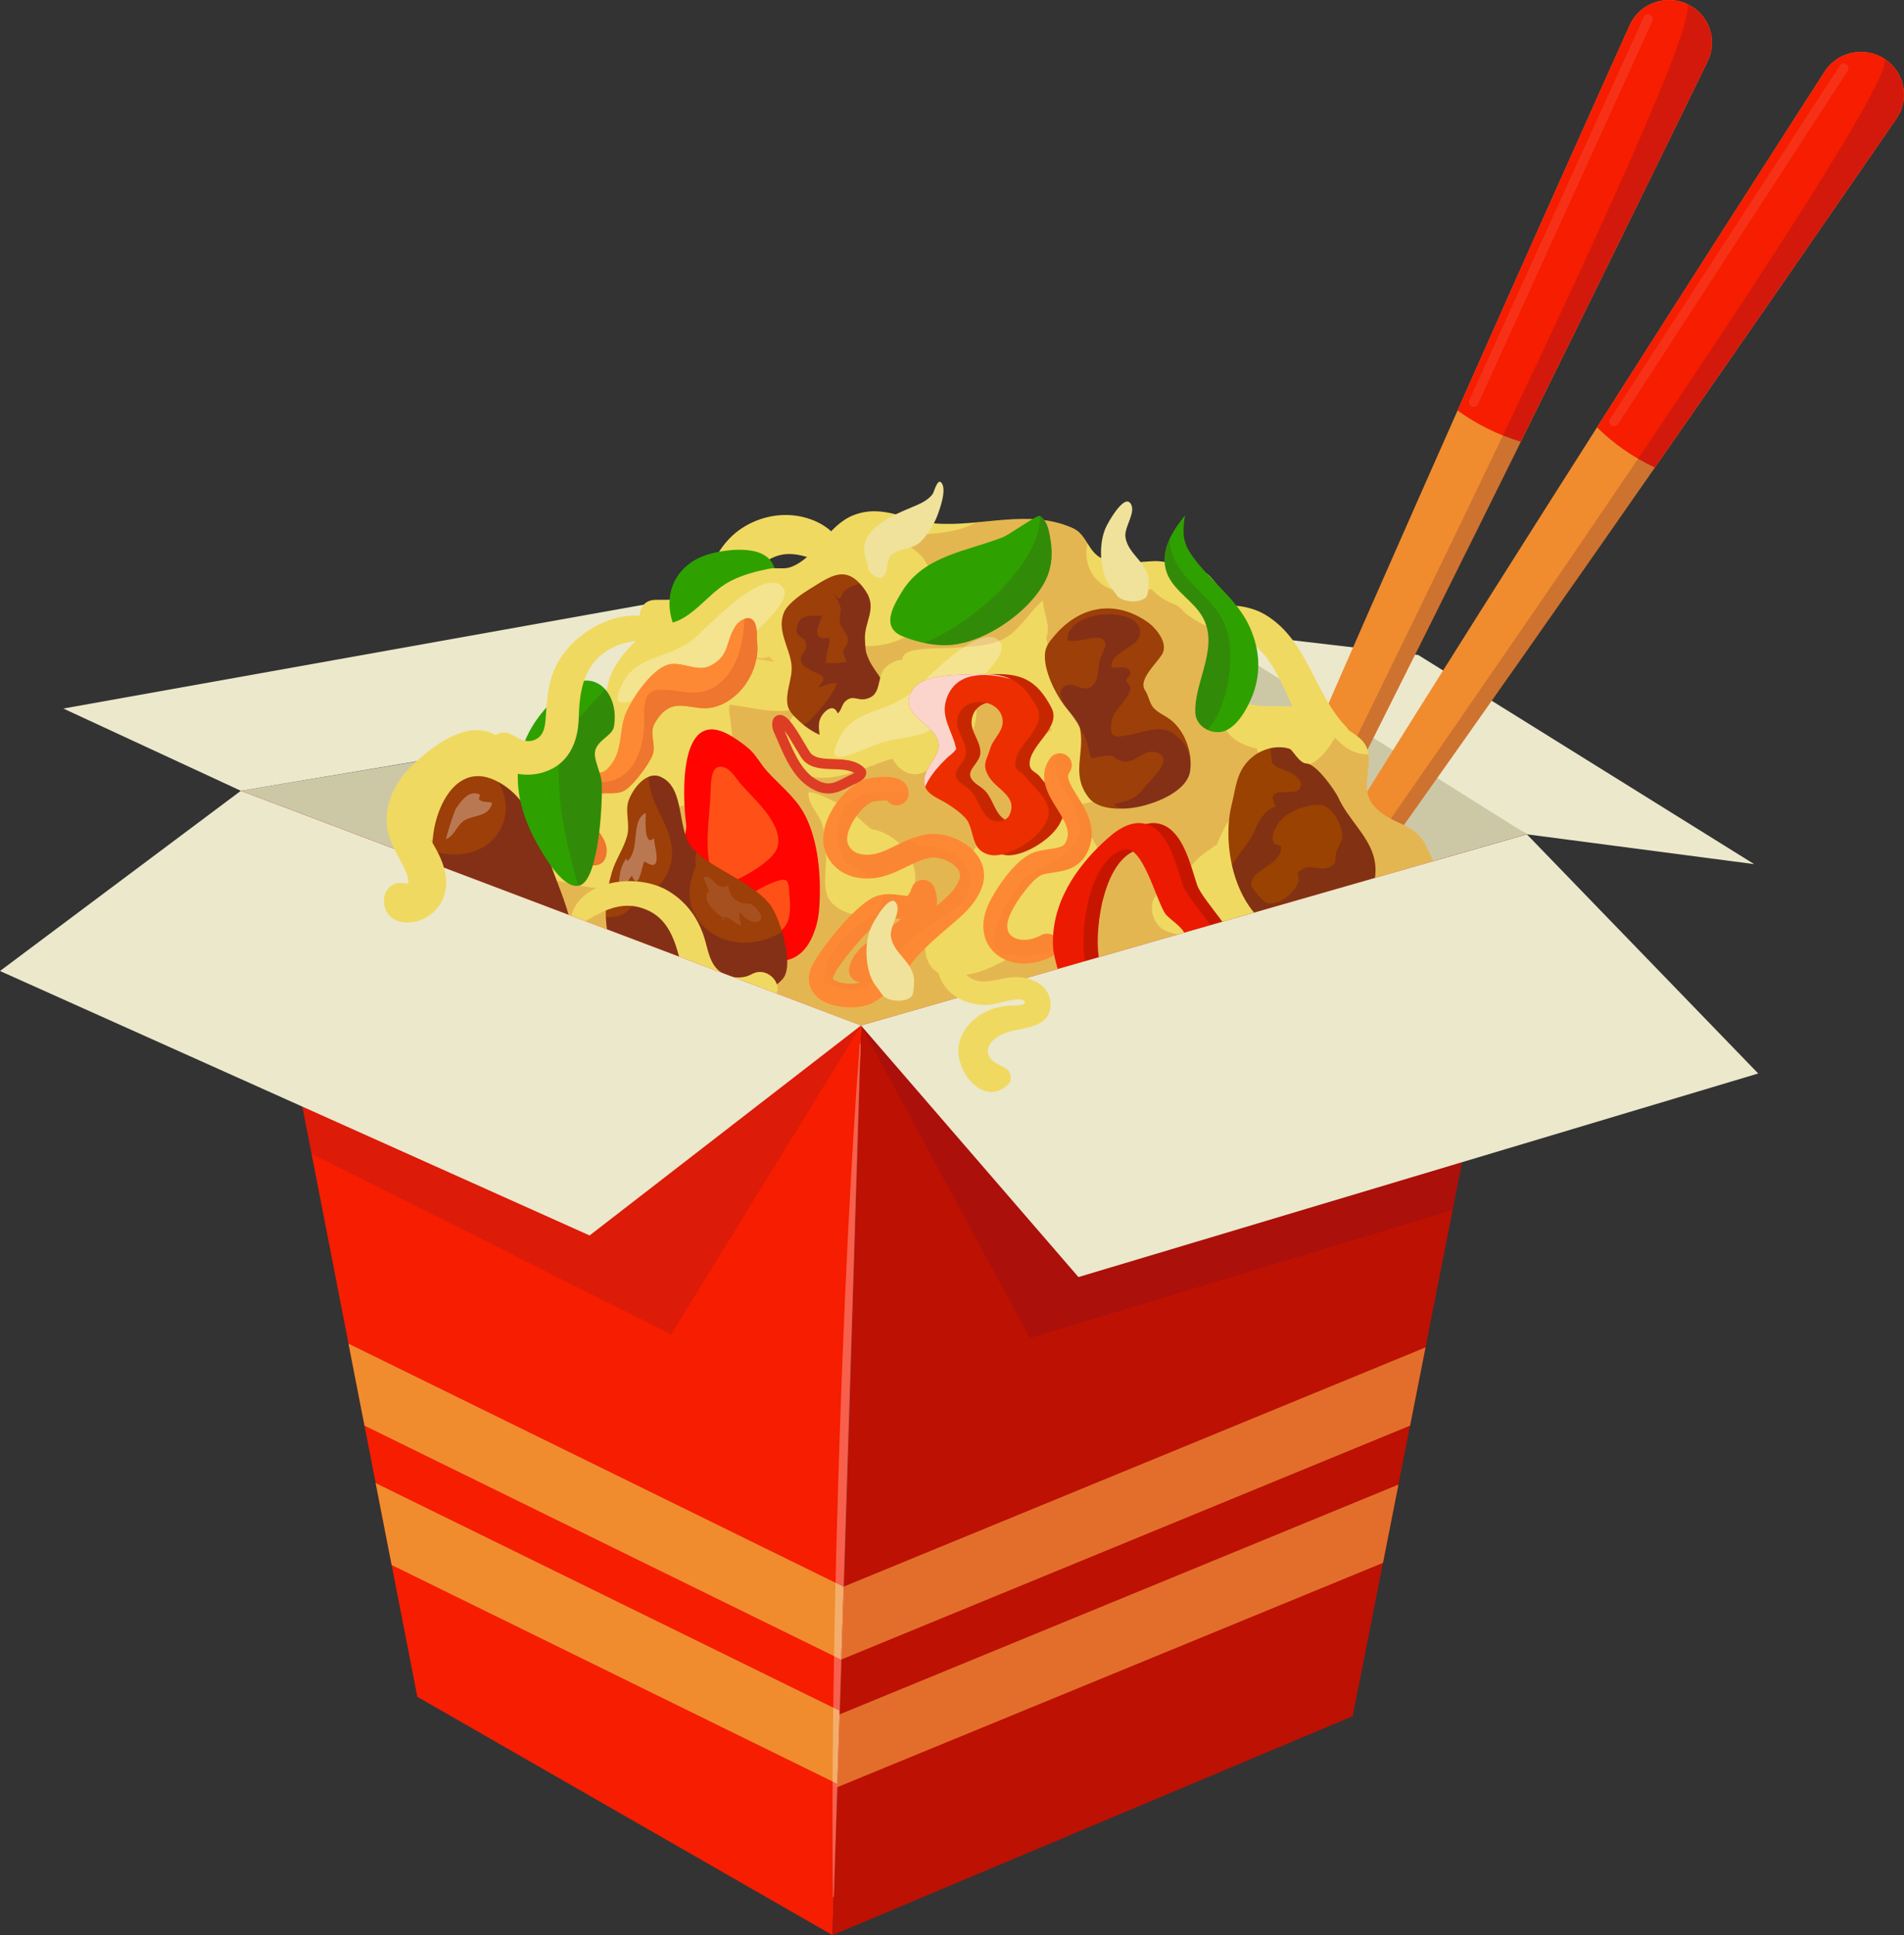 <svg width="249" height="253" viewBox="0 0 249 253" fill="none" xmlns="http://www.w3.org/2000/svg">
<rect x="0" y="0" width="249" height="253" fill="#333333" stroke="none"/>
<g id="Frame" clip-path="url(#clip0_3119_4022)">
<g id="Group">
<g id="Group_2">
<path id="Vector" d="M159.814 81.994L199.676 109.078L112.601 134.072L31.498 103.39L159.814 81.994Z" fill="#CCC8A6"/>
<path id="Vector_2" d="M8.285 92.635L31.498 103.39L157.071 82.316L137.2 69.572L8.285 92.635Z" fill="#ECE8CC"/>
<path id="Vector_3" d="M199.676 109.078L229.403 112.978L185.471 85.634L157.072 82.316L199.676 109.078Z" fill="#ECE8CC"/>
</g>
<g id="Group_3">
<path id="Vector_4" d="M218.453 0.003C216.255 -0.067 214.126 1.139 213.15 3.24C213.15 3.24 144.331 155.94 147.154 157.23C149.984 158.519 223.38 7.91 223.38 7.91C224.682 5.111 223.449 1.797 220.619 0.506C219.917 0.184 219.179 0.026 218.453 0.003Z" fill="#F08C2E"/>
<path id="Vector_5" d="M220.619 0.507C219.917 0.184 219.179 0.026 218.452 0.003C216.255 -0.066 214.126 1.14 213.149 3.24C213.149 3.24 202.978 25.808 190.617 53.665C193.096 55.452 195.786 56.818 198.892 57.753C212.465 30.308 223.38 7.911 223.38 7.911C224.682 5.111 223.449 1.797 220.619 0.507Z" fill="#F61D00"/>
<path id="Vector_6" opacity="0.2" d="M147.154 157.23C149.984 158.52 223.38 7.91 223.38 7.91C224.682 5.111 223.449 1.797 220.619 0.507C223.887 5.226 147.154 157.23 147.154 157.23Z" fill="#4A0E3A"/>
<g id="Group_4" opacity="0.3">
<path id="Vector_7" opacity="0.3" d="M192.716 53.197C192.631 53.197 192.543 53.179 192.459 53.142C192.144 53.001 192.004 52.634 192.146 52.321L214.961 2.24C215.103 1.928 215.471 1.789 215.788 1.929C216.104 2.071 216.244 2.438 216.101 2.75L193.287 52.832C193.183 53.061 192.955 53.197 192.716 53.197Z" fill="white"/>
</g>
</g>
<g id="Group_5">
<path id="Vector_8" d="M244.384 6.878C242.221 6.487 239.936 7.368 238.657 9.302C238.657 9.302 147.807 150.247 150.407 151.937C153.014 153.627 248.077 15.419 248.077 15.419C249.783 12.841 249.058 9.384 246.452 7.693C245.806 7.271 245.099 7.006 244.384 6.878Z" fill="#F08C2E"/>
<path id="Vector_9" d="M246.451 7.693C245.806 7.271 245.099 7.007 244.384 6.878C242.221 6.487 239.936 7.368 238.657 9.302C238.657 9.302 225.23 30.133 208.848 55.874C211.033 58.005 213.489 59.748 216.421 61.129C233.941 35.973 248.077 15.42 248.077 15.42C249.783 12.841 249.058 9.384 246.451 7.693Z" fill="#F61D00"/>
<path id="Vector_10" opacity="0.2" d="M150.407 151.937C153.014 153.627 248.077 15.419 248.077 15.419C249.783 12.842 249.058 9.384 246.451 7.693C248.979 12.839 150.407 151.937 150.407 151.937Z" fill="#4A0E3A"/>
<g id="Group_6" opacity="0.3">
<path id="Vector_11" opacity="0.3" d="M210.993 55.719C210.908 55.706 210.824 55.676 210.747 55.626C210.456 55.441 210.372 55.057 210.56 54.769L240.597 8.579C240.783 8.291 241.169 8.208 241.462 8.393C241.753 8.579 241.836 8.962 241.649 9.25L211.612 55.441C211.474 55.652 211.229 55.754 210.993 55.719Z" fill="white"/>
</g>
</g>
<g id="Group_7">
<path id="Vector_12" d="M110.149 72.144C109.782 69.497 107.02 67.967 104.567 67.5C101.805 66.974 98.867 67.691 96.612 69.342C94.303 71.033 93.287 73.387 92.057 75.855C90.577 78.825 88.605 78.357 85.68 78.427C83.347 78.483 83.133 81.34 84.444 82.645C88.457 86.64 94.902 82.631 96.98 78.693C98.091 76.587 98.526 74.186 100.849 73.006C103.71 71.553 105.893 73.282 108.713 73.499C109.484 73.559 110.266 72.987 110.149 72.144Z" fill="#F0D960"/>
<path id="Vector_13" d="M89.598 83.936C88.988 83.175 88.317 82.438 87.973 81.391C86.609 77.231 88.704 73.642 92.616 72.481C94.992 71.777 100.724 70.953 101.35 74.635C101.7 76.689 99.44 77.513 98.875 79.345C98.141 81.726 99.725 82.175 97.616 84.416C96.19 85.932 92.726 86.669 90.865 86.865C90.831 85.591 90.25 84.75 89.598 83.936Z" fill="#2EA100"/>
<path id="Vector_14" d="M175.997 94.968C171.783 90.544 170.996 83.664 165.456 80.36C161.776 78.164 154.538 78.689 155.089 84.3C155.131 84.733 155.723 85.064 156.085 84.738C159.403 81.739 163.442 82.834 165.836 86.25C168.372 89.867 169.296 94.304 172.306 97.649C174.267 99.829 177.998 97.067 175.997 94.968Z" fill="#F0D960"/>
<path id="Vector_15" d="M52.729 117.171C51.514 109.63 53.342 100.73 61.219 97.406C63.811 96.314 67.104 97.536 69.802 97.375C72.82 97.195 75.9 94.999 77.947 92.922C79.381 91.47 79.212 89.796 79.964 88.053C80.802 86.112 82.317 84.586 83.814 83.16C85.329 81.714 87.426 81.864 89.167 80.902C91.615 79.544 93.105 77.206 95.584 75.941C97.15 75.147 98.921 74.682 100.63 74.347C101.538 74.173 102.509 74.471 103.41 74.142C106.747 72.915 108.231 68.669 111.63 67.351C115.531 65.839 118.674 68.168 122.374 68.443C128.441 68.892 134.608 66.464 140.33 69.065C142.14 69.888 142.283 72.183 144.143 73.028C146.102 73.919 148.801 73.454 150.836 73.367C152.388 73.305 153.772 73.801 155.243 74.186C156.226 74.44 157.365 74.483 158.142 75.264C160.953 78.111 160.94 80.877 160.784 84.437C160.69 86.577 158.724 89.672 161.147 91.197C163.714 92.81 166.751 92.152 169.505 92.388C171.452 92.549 176.624 95.347 178.001 96.674C180.512 99.105 177.262 102.894 179.798 105.511C182.453 108.246 185.095 107.26 186.766 111.142C187.185 112.129 187.662 112.73 187.711 113.853C188.15 124.253 177.675 125.041 169.649 127.311C167.063 128.043 164.534 129.141 162.011 130.052C156.939 131.882 151.718 132.099 146.459 133.129C144.474 133.519 142.583 134.549 140.749 135.324C137.932 136.515 134.281 137.389 131.201 137.532C128.403 137.656 125.779 136.062 123.024 136.372C120.42 136.664 118.304 139.113 115.561 139.144C111.341 139.194 106.971 137.55 102.864 136.788C96.973 135.696 90.499 135.671 84.846 133.625C82.83 132.893 80.933 131.77 78.973 130.902C74.691 129.016 70.165 127.72 65.857 125.934C63.34 124.892 61.023 123.447 58.494 122.399C56.154 121.426 53.186 119.968 52.729 117.171Z" fill="#F0D960"/>
<path id="Vector_16" opacity="0.3" d="M80.912 90.516C82.632 85.459 86.962 86.413 90.54 83.673C92.101 82.477 99.664 74.062 102.277 76.66C104.246 78.619 97.212 83.657 96.281 85.095C93.353 89.616 92.085 88.674 87.184 89.914C84.816 90.513 79.772 93.578 80.912 90.516Z" fill="white"/>
<path id="Vector_17" opacity="0.2" d="M187.712 113.853C187.662 112.73 187.186 112.129 186.767 111.143C185.095 107.26 182.453 108.247 179.798 105.511C177.87 103.522 179.281 100.856 178.968 98.624C178.412 98.642 177.836 98.56 177.24 98.35C176.249 98.002 175.504 97.353 174.774 96.632C174.712 96.571 174.648 96.513 174.585 96.457C174.515 96.557 174.447 96.657 174.387 96.755C173.938 97.49 173.45 98.243 172.828 98.85C171.124 100.515 168.86 100.82 166.625 100.227C165.463 99.918 164.636 98.972 164.352 97.875C161.882 97.272 159.69 96.087 159.842 92.956C159.886 92.055 160.14 91.308 160.537 90.672C159.12 89.037 160.699 86.356 160.783 84.438C160.818 83.636 160.844 82.875 160.834 82.144C158.537 82.472 157.397 81.809 155.409 80.468C155.091 80.253 154.827 80.002 154.611 79.729C154.388 79.513 154.139 79.313 153.876 79.126C152.646 78.671 151.42 77.999 150.587 77.011C149.965 77.241 149.232 77.333 148.711 77.395C144.296 77.92 141.43 74.931 142.205 71.02C141.714 70.244 141.226 69.473 140.329 69.065C136.235 67.204 131.914 67.916 127.564 68.308C126.052 69.227 124.122 69.539 122.35 69.74C121.086 69.883 119.799 69.923 118.547 70.16C118.146 70.235 117.706 70.435 117.283 70.601C117.447 70.674 117.612 70.748 117.765 70.819C118.687 71.251 119.567 71.757 120.29 72.488C122.374 74.598 122.341 78.085 120.993 80.586C119.563 83.241 116.923 84.254 114.031 84.468C112.781 84.561 109.209 83.956 108.458 84.861C108.042 85.362 108.374 87.746 108.204 88.427C107.954 89.428 107.477 90.413 106.756 91.171C106.75 91.178 106.743 91.184 106.736 91.19C110.257 89.818 115.543 91.149 117.83 87.392C118.242 86.715 117.628 86.138 118.394 85.471C119.385 84.609 123.3 84.816 124.599 84.7C127.154 84.471 129.875 84.619 132.016 83.046C133.699 81.809 134.873 79.768 136.362 78.514C136.483 80.164 137.44 81.709 136.839 83.371C137.099 84.581 137.105 85.888 136.913 87.132C137.385 84.073 145.22 82.07 147.075 84.448C149.417 87.451 146.547 91.927 148.9 94.917C150.495 96.944 152.264 97.682 152.666 100.206C153.151 103.26 150.676 103.527 148.126 103.155C147.079 103.003 143.298 102.546 144.297 104.722C143.389 104.455 141.882 105.299 140.604 105.136C140.485 104.343 140.469 103.875 140.535 103.119C140.195 107.003 132.411 106.468 133.245 101.618C133.59 99.617 134.575 97.923 136.076 96.544C136.528 96.128 137.052 95.765 137.586 95.407C137.205 95.111 136.85 94.766 136.541 94.336C135.651 93.099 135.311 91.583 135.542 90.114C134.317 91.056 132.459 90.907 131.209 89.82C130.821 90.089 130.149 90.367 129.832 90.573C129.056 91.08 128.329 91.657 127.599 92.228C127.71 92.716 127.735 93.249 127.655 93.831C127.153 97.484 123.781 99.795 120.572 101.054C119.043 101.654 117.417 100.602 116.72 99.196C116.544 99.235 116.369 99.277 116.201 99.329C115.193 99.638 114.227 100.057 113.234 100.409C110.459 101.396 106.632 102.648 104.054 100.59C101.302 98.393 102.377 94.691 104.635 92.547C102.688 93.249 100.413 92.916 98.337 92.588C97.846 92.51 96.039 92.166 95.413 92.14C95.413 92.292 95.312 92.642 95.365 93.008C95.47 93.73 95.543 94.458 95.643 95.181C95.96 97.489 96.312 99.749 94.934 101.799C93.183 104.403 89.805 105.088 87.042 106.107C86.318 106.374 84.986 106.764 84.632 107.561C84.204 108.525 85.275 110.567 85.142 111.747C84.353 118.775 75.464 115.572 71.211 114.787C68.047 114.203 65.873 113.782 63.339 111.591C62.429 110.804 61.73 109.829 60.528 109.526C59.251 109.204 57.925 109.789 56.651 109.826C55.323 109.865 53.945 109.455 52.763 108.729C52.253 111.501 52.285 114.425 52.727 117.172C53.184 119.969 56.152 121.426 58.494 122.4C61.023 123.448 63.34 124.893 65.856 125.935C70.164 127.721 74.691 129.017 78.973 130.903C80.933 131.771 82.83 132.893 84.846 133.625C90.499 135.672 96.973 135.697 102.864 136.789C106.971 137.552 111.341 139.195 115.561 139.145C118.303 139.115 120.419 136.665 123.024 136.373C125.779 136.063 128.402 137.657 131.201 137.533C134.281 137.39 137.931 136.516 140.748 135.325C142.583 134.55 144.473 133.52 146.458 133.13C151.717 132.1 156.939 131.883 162.01 130.054C164.533 129.142 167.062 128.044 169.648 127.312C177.676 125.041 188.15 124.254 187.712 113.853ZM119.489 116.203C118.278 120.043 111.177 120.933 108.641 117.882C107.41 116.398 108.114 113.778 108.027 111.978C107.966 110.697 107.917 109.082 107.553 107.852C107.125 106.404 105.544 105.094 105.752 103.543C107.305 103.706 109.13 104.853 110.538 105.526C111.365 105.922 113.61 108.344 114.04 108.42C114.914 108.574 115.786 108.916 116.638 109.481C118.771 110.895 120.294 113.648 119.489 116.203ZM142.979 121.272C142.216 122.431 140.701 123.231 139.287 122.76C136.646 121.88 134.382 123.849 132.205 125.118C129.742 126.554 127.204 127.674 124.295 127.631C122.369 127.602 121.216 126.154 121.025 124.392C120.728 121.643 122.396 119.501 124.74 118.254C125.528 117.836 126.62 117.575 127.686 117.265C126.293 115.495 125.7 113.488 127.458 110.99C129.534 108.039 133.878 107.375 137.234 107.302C137.329 107.3 137.42 107.305 137.511 107.309C138.214 107.151 138.945 107.135 139.668 107.313C144.944 108.61 145.438 117.533 142.979 121.272ZM172.122 113.726C171.871 113.862 171.611 113.965 171.349 114.057C170.988 114.218 170.611 114.337 170.22 114.415C169.699 114.581 169.197 114.776 168.76 115.126C167.861 115.845 167.315 117.088 166.516 117.923C164.508 120.021 161.752 120.931 158.947 121.435C156.424 121.888 154.76 122.813 152.279 121.607C150.819 120.896 150.106 118.514 151.106 117.175C152.364 115.493 153.655 114.823 155.228 114.405C155.362 113.993 155.563 113.583 155.838 113.181C156.429 112.317 157.268 111.702 158.128 111.116C158.401 110.93 158.823 110.586 159.179 110.402C159.49 109.386 160.37 107.761 160.46 107.649C161.2 106.717 162.164 106.042 163.262 105.578C165.573 104.601 168.185 104.786 170.625 105.028C170.75 105.04 170.872 105.059 170.989 105.082C172.779 104.554 175.064 105.586 175.355 108.06C175.664 110.676 174.394 112.505 172.122 113.726Z" fill="#B52C14"/>
<path id="Vector_18" opacity="0.15" d="M101.316 86.528C101.053 86.335 100.81 86.108 100.599 85.843C100.439 85.882 100.286 85.931 100.121 85.962C99.682 86.046 99.267 86.048 98.878 85.997C98.858 86.047 98.831 86.096 98.809 86.147C99.226 86.213 99.648 86.28 100.076 86.342C100.466 86.397 100.896 86.492 101.316 86.528Z" fill="#B52C14"/>
<path id="Vector_19" d="M118.129 83.234C115.149 82.074 116.752 79.327 117.935 77.386C120.84 72.616 126.262 72.142 131.107 70.254C132.003 69.906 135.672 67.267 135.984 67.447C136.723 67.87 137.036 68.83 137.199 69.573C137.944 72.961 137.518 75.37 135.27 78.087C132.816 81.058 128.471 83.886 124.539 84.307C122.393 84.53 120.089 83.997 118.129 83.234Z" fill="#2EA100"/>
<path id="Vector_20" opacity="0.15" d="M137.2 69.572C137.037 68.829 136.724 67.87 135.985 67.446C135.983 67.445 135.979 67.447 135.976 67.446C136.163 71.883 131.474 76.85 128.463 79.327C126.59 80.868 123.754 82.904 120.832 84.048C122.058 84.312 123.324 84.433 124.54 84.307C128.472 83.885 132.817 81.057 135.271 78.087C137.519 75.37 137.945 72.96 137.2 69.572Z" fill="#4A0E3A"/>
<path id="Vector_21" d="M149.74 90.242C148.839 88.89 151.124 86.869 151.931 85.622C152.902 84.14 151.186 82.087 149.991 81.268C145.639 78.291 141.037 79.321 137.813 83.216C137.262 83.886 136.774 84.444 136.667 85.38C136.436 87.483 137.932 90.54 139.14 92.165C139.76 92.99 141.062 94.267 141.262 95.353C141.863 98.603 140.023 101.276 142.389 104.302C144.894 107.502 154.986 104.848 155.625 100.879C156.032 98.373 154.892 95.229 152.657 93.802C151.993 93.38 151.105 92.984 150.66 92.277C150.266 91.644 150.172 90.888 149.74 90.242Z" fill="#9C3F08"/>
<path id="Vector_22" opacity="0.3" d="M152.277 95.4C150.83 95.091 149.367 95.782 147.792 96.075C145.998 96.408 145.008 96.624 145.339 94.442C145.608 92.671 147.584 91.544 147.811 90.066C147.893 89.532 147.282 89.362 147.3 88.922C147.318 88.496 148.029 88.331 147.798 87.807C147.405 86.914 146.162 87.395 145.395 87.309C144.987 85.299 148.805 84.669 149.065 83.008C149.676 79.099 139.447 79.545 139.611 83.69C141.156 84.291 144.234 82.343 144.591 84.201C144.647 84.49 143.917 85.982 143.818 86.381C143.618 87.186 143.681 88.558 143.212 89.241C141.893 91.161 140.533 88.861 139.22 89.728C137.817 90.656 139.595 92.686 140.182 93.558C141.167 95.021 141.967 96.056 142.344 97.771C142.785 99.778 142.595 98.984 144.555 98.802C145.982 98.67 145.243 98.981 146.553 99.456C148.275 100.08 149.435 97.97 150.996 98.315C154.046 98.988 150.298 102.059 149.632 102.984C148.509 104.542 147.434 104.724 145.716 105.117C146.594 106.534 150.484 105.112 151.564 104.658C153.189 103.975 155.314 102.79 155.625 100.878C155.946 98.901 155.183 97.09 153.516 95.943C153.103 95.659 152.691 95.488 152.277 95.4Z" fill="#4A0E3A"/>
<path id="Vector_23" d="M113.697 86.378C113.171 85.274 113.196 85.045 113.114 83.706C112.964 81.256 114.792 79.618 113.208 77.268C110.754 73.64 108.726 75.265 105.915 76.995C104.857 77.647 103.01 78.893 102.521 80.072C101.538 82.453 103.304 84.723 103.517 86.981C103.679 88.711 102.64 90.553 103.016 92.252C103.198 93.09 103.943 93.722 104.525 94.281C105.433 95.149 106.829 96.073 108.1 96.364C110.879 97.01 115.419 94.243 115.794 91.273C116.069 89.144 114.523 88.115 113.697 86.378Z" fill="#9C3F08"/>
<path id="Vector_24" opacity="0.3" d="M113.697 86.378C113.17 85.274 113.196 85.045 113.114 83.705C112.964 81.256 114.792 79.618 113.208 77.268C112.941 76.873 112.68 76.55 112.421 76.273C112.268 76.349 112.108 76.419 111.934 76.477C111.283 76.651 110.721 76.977 110.248 77.454C109.988 78.32 109.685 78.482 109.34 77.94C108.937 77.489 108.936 77.553 109.338 78.133C109.503 78.394 109.648 78.666 109.771 78.95C110.225 79.977 109.668 80.479 109.846 81.388C110.006 82.2 110.819 82.774 110.911 83.602C110.982 84.244 110.352 84.668 110.245 85.275C110.236 85.325 110.691 86.42 110.72 86.523C109.835 86.666 108.936 86.748 108.019 86.677C107.977 85.492 108.525 84.487 108.486 83.382C105.916 83.856 107.074 81.699 107.526 80.527C106.032 80.443 104.474 80.325 104.213 82.052C103.964 83.705 105.532 82.902 105.429 84.549C105.38 85.33 104.429 85.539 104.834 86.59C105.083 87.234 105.421 87.213 105.89 87.536C106.936 88.255 108.682 88.209 106.94 89.866C107.76 89.698 108.602 89.223 109.443 89.297C109.464 90.209 105.538 95.143 105.007 94.704C105.887 95.431 107.035 96.12 108.1 96.364C110.879 97.009 115.419 94.242 115.794 91.272C116.069 89.144 114.523 88.115 113.697 86.378Z" fill="#4A0E3A"/>
<path id="Vector_25" d="M107.26 97.252C107.337 96.209 106.862 95.102 107.229 94.065C107.559 93.132 108.976 91.744 109.547 93.268C110.049 92.92 110.072 92.099 110.581 91.66C111.554 90.817 112.11 91.623 113.206 91.391C115.72 90.858 114.249 88.013 116.4 86.799C118.061 85.861 119.108 86.076 118.782 88.189C118.618 89.256 117.896 90.229 117.851 91.301C117.815 92.159 118.275 92.425 118.322 93.02C118.394 93.929 118.428 97.21 117.756 97.835C116.345 99.15 113.506 97.486 111.941 97.609C110.468 97.725 107.641 99.462 107.26 97.252Z" fill="#F0D960"/>
<path id="Vector_26" opacity="0.3" d="M109.284 97.622C111.004 92.566 115.334 93.519 118.913 90.779C120.474 89.583 128.037 81.168 130.649 83.766C132.619 85.725 125.585 90.763 124.653 92.201C121.726 96.723 120.458 95.78 115.557 97.02C113.189 97.62 108.144 100.685 109.284 97.622Z" fill="white"/>
<path id="Vector_27" d="M138.997 105.784C138.696 104.128 136.968 102.869 136.023 101.579C135.503 100.872 134.652 100.866 134.652 99.855C134.658 97.35 138.865 95.129 137.506 92.531C135.534 88.735 133.38 88.121 130.25 88.127C129.204 88.134 128.052 88.202 126.769 88.245C125.16 88.301 122.305 88.63 121.31 90.05C118.93 93.437 124.358 94.571 124.634 97.275C124.822 99.093 122.161 100.742 122.856 102.82C123.231 103.936 124.734 104.445 125.611 104.99C126.437 105.505 128.084 106.603 128.509 107.49C129.342 109.226 128.991 111.192 131.289 111.757C133.8 112.371 139.535 108.736 138.997 105.784ZM133.888 106.578C133.706 106.987 133.181 107.291 132.755 107.353C130.288 107.713 130.144 104.724 128.804 103.366C128.241 102.795 127.552 102.559 127.083 101.889C126.225 100.668 128.222 99.768 128.216 98.379C128.21 96.519 126.425 95.353 127.295 93.343C127.847 92.078 129.28 91.613 130.583 91.83C131.885 92.047 133.043 92.953 133.012 94.447C132.981 95.706 131.703 96.692 131.384 97.84C130.977 99.297 130.238 99.88 131.152 101.462C132.197 103.285 135.033 104.06 133.888 106.578Z" fill="#C72700"/>
<path id="Vector_28" d="M137.118 105.784C136.818 104.128 135.09 102.869 134.144 101.579C133.624 100.872 132.773 100.866 132.773 99.855C132.779 97.35 136.987 95.129 135.628 92.531C133.656 88.735 131.502 88.121 128.371 88.127C127.326 88.134 126.174 88.202 124.89 88.245C123.281 88.301 120.426 88.63 119.431 90.05C117.052 93.437 122.48 94.571 122.756 97.275C122.943 99.093 120.282 100.742 120.977 102.82C121.353 103.936 122.855 104.445 123.732 104.99C124.559 105.505 126.205 106.603 126.631 107.49C127.463 109.226 127.113 111.192 129.411 111.757C131.922 112.371 137.657 108.736 137.118 105.784ZM132.01 106.578C131.828 106.987 131.302 107.291 130.876 107.353C128.41 107.713 128.265 104.724 126.926 103.366C126.362 102.795 125.674 102.559 125.204 101.889C124.346 100.668 126.344 99.768 126.337 98.379C126.331 96.519 124.547 95.353 125.417 93.343C125.968 92.078 127.402 91.613 128.704 91.83C130.006 92.047 131.164 92.953 131.133 94.447C131.102 95.706 129.825 96.692 129.506 97.84C129.098 99.297 128.36 99.88 129.274 101.462C130.319 103.285 133.155 104.06 132.01 106.578Z" fill="#ED2E00"/>
<path id="Vector_29" opacity="0.8" d="M122.756 97.275C122.944 99.093 120.283 100.742 120.978 102.82C120.983 102.834 120.992 102.845 120.997 102.859C121.104 102.607 121.224 102.351 121.377 102.084C122.005 100.987 122.904 100.008 123.804 99.131C124.119 98.823 124.719 98.43 124.96 98.035C125.008 97.955 125.045 97.936 125.07 97.94C125.044 97.879 125.006 97.762 124.956 97.549C124.484 95.569 123.098 93.802 123.692 91.666C124.745 87.878 128.606 87.793 132.173 88.778C131.062 88.26 129.823 88.124 128.372 88.127C127.327 88.133 126.175 88.202 124.891 88.245C123.282 88.301 120.427 88.629 119.432 90.05C117.052 93.436 122.48 94.571 122.756 97.275Z" fill="white"/>
<g id="Group_8">
<path id="Vector_30" d="M111.214 131.709C109.627 131.709 107.862 131.297 106.79 130.268C105.79 129.31 105.522 127.964 106.055 126.575C106.719 124.84 111.965 117.843 114.861 117.081C115.945 116.791 116.931 116.922 117.721 117.028C118.089 117.077 118.419 117.121 118.719 117.123C118.793 117.016 118.88 116.874 118.939 116.775C118.993 116.685 119.046 116.599 119.097 116.52C119.102 116.501 119.106 116.483 119.11 116.466C119.404 115.266 120.202 115.055 120.652 115.036C121.352 114.99 122.01 115.478 122.231 116.134C122.511 116.973 122.585 117.738 122.502 118.44C123.719 117.409 124.941 116.342 125.443 115.028C125.576 114.683 125.69 114.152 125.17 113.513C124.444 112.619 122.812 111.98 121.692 112.149C120.638 112.304 119.623 112.801 118.549 113.327C117.034 114.068 115.312 114.922 113.232 114.858C110.675 114.784 108.75 113.51 107.941 111.362C106.618 107.813 110.183 102.967 113.04 101.918C113.367 101.797 116.673 101.042 118.101 102.184C118.646 102.62 118.913 103.284 118.814 103.96C118.691 104.807 117.893 105.396 117.041 105.273C116.614 105.212 116.252 104.985 116.012 104.668C115.437 104.632 114.454 104.727 114.111 104.832C112.485 105.43 110.299 108.738 110.876 110.284C111.23 111.225 112.051 111.723 113.317 111.759C114.62 111.779 115.799 111.214 117.161 110.548C118.405 109.939 119.692 109.308 121.23 109.083C123.446 108.754 126.188 109.823 127.607 111.567C128.707 112.92 128.978 114.539 128.37 116.128C127.563 118.238 125.878 119.663 124.392 120.92L124.187 121.095C122.709 122.356 121.312 123.547 120.033 124.961C119.616 125.422 119.155 126.016 118.666 126.646C117.273 128.441 115.695 130.475 113.734 131.291C113.095 131.553 112.188 131.709 111.214 131.709ZM116.267 120.005C116.059 120.005 115.862 120.025 115.67 120.077C114.331 120.458 109.625 125.992 108.981 127.675C108.908 127.865 108.912 127.964 108.917 127.981C108.927 128.007 109.043 128.145 109.385 128.289C110.379 128.71 111.939 128.665 112.517 128.433C112.467 128.431 112.416 128.426 112.366 128.418C111.51 128.297 110.916 127.511 111.039 126.662C111.358 124.47 113.5 123.093 115.571 121.762C116.498 121.165 117.264 120.65 117.86 120.171C117.668 120.15 117.482 120.125 117.304 120.101C116.917 120.05 116.58 120.005 116.267 120.005ZM115.628 125.467C114.841 126.042 114.208 126.624 114.138 127.105C114.131 127.145 114.124 127.186 114.115 127.225C114.633 126.699 115.147 126.076 115.628 125.467ZM115.716 103.516C115.716 103.517 115.716 103.517 115.716 103.518C115.716 103.517 115.716 103.517 115.716 103.516Z" fill="#FD8934"/>
</g>
<g id="Group_9" opacity="0.2">
<path id="Vector_31" opacity="0.2" d="M110.507 112.488C110.626 112.693 110.749 112.865 110.86 113.005C111.426 113.192 111.938 113.51 112.322 113.936C113.073 113.983 113.75 114.312 114.28 114.805C115.9 114.621 117.297 113.939 118.549 113.326C119.623 112.801 120.638 112.304 121.692 112.149C122.812 111.98 124.445 112.619 125.171 113.513C125.691 114.152 125.576 114.683 125.444 115.028C124.942 116.342 123.72 117.41 122.503 118.44C122.585 117.738 122.511 116.973 122.231 116.134C122.01 115.478 121.353 114.99 120.652 115.036C120.202 115.055 119.404 115.266 119.11 116.466C119.106 116.483 119.102 116.501 119.098 116.52C119.046 116.599 118.994 116.685 118.94 116.775C118.88 116.874 118.794 117.016 118.719 117.123C118.419 117.121 118.089 117.077 117.722 117.028C117.07 116.941 116.284 116.839 115.421 116.968C115.571 118.081 115.144 119.24 113.842 119.953C110.532 121.765 107.697 125.147 107.715 128.557C108.078 128.586 108.453 128.672 108.833 128.831C111.919 130.121 113.339 129.32 115.348 126.96C117.397 124.551 119.206 122.381 121.927 120.659C124.107 119.278 127.364 117.709 126.796 114.621C126.317 112.016 123.586 110.712 121.166 110.678C120.18 110.664 119.428 110.296 118.904 109.745C118.302 109.99 117.727 110.269 117.162 110.545C115.8 111.212 114.621 111.777 113.318 111.757C112.052 111.721 111.231 111.222 110.877 110.282C110.3 108.736 112.486 105.427 114.112 104.83C114.455 104.724 115.438 104.629 116.013 104.666C116.253 104.983 116.615 105.21 117.042 105.271C117.894 105.393 118.692 104.806 118.815 103.958C118.831 103.848 118.822 103.741 118.82 103.633C115.832 103.659 112.285 103.01 110.557 105.577C109.504 107.14 109.122 109.173 109.741 110.975C109.921 111.503 110.227 112.006 110.507 112.488ZM114.115 127.225C114.124 127.186 114.131 127.145 114.138 127.105C114.207 126.624 114.841 126.043 115.628 125.468C115.147 126.076 114.632 126.699 114.115 127.225ZM115.57 121.762C113.499 123.093 111.358 124.47 111.039 126.663C110.916 127.51 111.51 128.297 112.366 128.418C112.416 128.426 112.467 128.43 112.517 128.433C111.939 128.665 110.379 128.71 109.385 128.29C109.043 128.145 108.927 128.007 108.917 127.981C108.912 127.964 108.908 127.865 108.981 127.675C109.626 125.992 114.331 120.458 115.67 120.077C115.863 120.025 116.059 120.005 116.267 120.005C116.58 120.005 116.917 120.05 117.303 120.101C117.482 120.125 117.668 120.15 117.86 120.171C117.264 120.65 116.498 121.165 115.57 121.762Z" fill="#B52C14"/>
</g>
<g id="Group_10">
<path id="Vector_32" d="M133.918 125.974C132.469 125.974 131.123 125.519 130.125 124.621C128.495 123.153 128.146 120.829 129.193 118.403C129.881 116.809 132.649 112.176 135.478 111.36C136.106 111.178 136.727 111.089 137.274 111.01C138.862 110.783 139.231 110.647 139.528 109.727C139.912 108.529 139.286 107.404 138.21 105.694C137.116 103.955 135.617 101.574 137.316 99.151C137.81 98.448 138.785 98.274 139.494 98.762C140.204 99.251 140.38 100.217 139.887 100.92C139.436 101.563 139.721 102.232 140.867 104.054C141.978 105.82 143.361 108.018 142.51 110.67C141.588 113.526 139.262 113.859 137.722 114.081C137.234 114.15 136.773 114.216 136.355 114.337C135.219 114.666 132.906 117.689 132.071 119.623C131.774 120.312 131.399 121.579 132.23 122.327C132.922 122.951 134.46 123.196 136.199 122.255C136.956 121.845 137.908 122.121 138.323 122.874C138.737 123.625 138.457 124.567 137.699 124.977C136.465 125.644 135.154 125.974 133.918 125.974Z" fill="#FD8934"/>
</g>
<g id="Group_11" opacity="0.2">
<path id="Vector_33" opacity="0.2" d="M138.197 98.545C137.003 102.142 141.137 104.45 141.208 108.163C141.275 111.682 136.51 112.949 134.329 114.692C132.84 115.881 128.526 122.37 130.506 124.24C131.857 125.515 137.152 124.879 138.47 123.756C138.482 123.745 138.495 123.737 138.507 123.727C138.528 123.44 138.472 123.144 138.323 122.873C137.908 122.12 136.956 121.844 136.199 122.255C134.46 123.196 132.922 122.95 132.23 122.326C131.399 121.579 131.774 120.312 132.071 119.623C132.905 117.689 135.219 114.665 136.355 114.337C136.773 114.216 137.234 114.15 137.722 114.08C139.262 113.859 141.588 113.526 142.51 110.669C143.361 108.018 141.978 105.82 140.867 104.054C139.721 102.232 139.436 101.563 139.887 100.919C140.38 100.216 140.204 99.25 139.494 98.761C139.101 98.491 138.627 98.431 138.197 98.545Z" fill="#B52C14"/>
</g>
<path id="Vector_34" d="M156.552 115.695C155.775 113.376 154.893 109.344 152.47 108.03C150.379 106.889 148.238 108.259 146.716 109.617C142.621 113.27 139.285 118.152 139.598 123.888C139.667 125.104 140.862 129.78 142.158 130.289C143.88 130.965 145.332 131.312 146.723 130.704C149.966 129.29 153.446 128.403 156.828 127.163C158.174 126.667 160.966 125.984 161.743 124.645C162.662 123.07 157.253 117.785 156.552 115.695ZM156.721 123.442C155.494 125.432 151.456 127.367 149.252 127.845C148.469 128.019 147.424 128.131 146.616 128.112C146.481 128.112 145.241 127.826 145.178 127.982C145.187 127.963 145.199 127.92 145.182 127.907C144.268 127.138 143.83 126.164 143.667 124.955C143.141 121.135 144.437 112.142 148.945 111.063C151.286 110.504 153.04 117.531 154.223 119.386C154.899 120.44 157.798 121.699 156.721 123.442Z" fill="#C71600"/>
<path id="Vector_35" d="M154.673 115.695C153.897 113.376 153.014 109.344 150.591 108.03C148.5 106.889 146.359 108.259 144.838 109.617C140.743 113.27 137.406 118.152 137.719 123.888C137.788 125.104 138.984 129.78 140.28 130.289C142.001 130.965 143.454 131.312 144.844 130.704C148.087 129.29 151.568 128.403 154.949 127.163C156.295 126.667 159.088 125.984 159.864 124.645C160.784 123.07 155.375 117.785 154.673 115.695ZM154.843 123.442C153.615 125.432 149.577 127.367 147.373 127.845C146.591 128.019 145.545 128.131 144.738 128.112C144.602 128.112 143.362 127.826 143.299 127.982C143.308 127.963 143.321 127.92 143.304 127.907C142.389 127.138 141.951 126.164 141.789 124.955C141.262 121.135 142.559 112.142 147.066 111.063C149.408 110.504 151.161 117.531 152.344 119.386C153.021 120.44 155.919 121.699 154.843 123.442Z" fill="#EC1A00"/>
<g id="Group_12">
<path id="Vector_36" d="M89.724 107.676C89.261 104.184 88.66 91.88 95.765 96.314C96.536 96.792 97.293 97.313 97.969 97.914C98.914 98.758 99.472 99.906 100.311 100.83C101.87 102.547 103.855 104.098 105.05 106.176C106.797 109.208 107.285 113.482 107.217 116.942C107.192 118.17 107.141 119.547 106.822 120.75C104.381 130.059 95.578 124.093 91.934 119.262C90.294 117.091 89.298 113.686 89.242 110.988C89.216 109.859 89.874 108.811 89.724 107.676Z" fill="#FF0400"/>
<path id="Vector_37" d="M93.38 114.883C91.878 111.751 92.823 106.876 92.936 103.471C92.967 102.572 92.942 100.364 94.056 100.252C95.403 100.116 96.223 101.766 96.961 102.603C98.733 104.607 102.721 108.017 101.588 110.988C100.95 112.644 96.955 114.945 95.258 115.392C95.014 115.454 93.687 115.782 93.436 115.615C93.136 115.404 93.725 115.59 93.38 114.883Z" fill="#FF5117"/>
<path id="Vector_38" d="M95.891 118.3C95.765 118.412 102.089 114.095 102.921 115.199C103.26 115.652 103.203 116.83 103.26 117.345C103.485 119.528 103.266 122.04 100.429 122.251C99.008 122.356 97.343 120.49 96.435 119.584C96.103 119.255 96.235 117.99 95.891 118.3Z" fill="#FF5117"/>
</g>
<g id="Group_13">
<path id="Vector_39" d="M84.966 128.564C78.868 126.58 78.404 119.478 80.026 114.015C80.508 112.39 81.553 110.963 82.01 109.307C82.43 107.807 81.704 106.07 82.205 104.668C82.743 103.161 84.502 100.73 86.393 101.567C89.774 103.074 88.371 108.725 90.694 111.038C93.574 113.903 97.881 114.995 100.549 118.083C101.926 119.671 103.767 125.631 102.558 127.702C101.951 128.751 99.303 130.233 98.232 130.624C94.463 132.012 88.678 129.767 84.966 128.564Z" fill="#9C3F08"/>
<path id="Vector_40" opacity="0.3" d="M94.282 122.637C91.928 121.627 90.163 119.433 90.165 116.824C90.166 115.892 90.384 114.94 90.683 114.059C90.789 113.746 90.899 113.414 91.029 113.101C90.91 112.541 90.937 111.951 91.085 111.4C90.954 111.281 90.822 111.163 90.696 111.037C88.373 108.724 89.775 103.074 86.395 101.567C85.864 101.332 85.344 101.361 84.858 101.549C84.859 101.595 84.865 101.64 84.865 101.688C84.886 105.254 88.028 108.031 87.886 111.739C87.825 113.354 87.142 114.847 85.986 115.984C85.092 116.863 83.332 117.403 82.669 118.424C81.901 119.609 80.507 120.059 79.245 119.877C79.378 123.707 80.938 127.253 84.967 128.565C88.679 129.768 94.464 132.013 98.233 130.624C99.304 130.233 101.952 128.751 102.56 127.703C103.256 126.51 102.939 124.03 102.283 121.836C99.874 123.273 96.896 123.759 94.282 122.637Z" fill="#4A0E3A"/>
<path id="Vector_41" opacity="0.3" d="M80.915 117.199C80.963 115.229 80.83 113.834 81.881 112.248C81.982 112.369 81.971 112.441 82.069 112.576C83.781 110.949 82.415 107.282 84.455 106.285C84.434 107.029 84.183 110.873 85.533 109.578C85.474 110.466 86.922 114.439 84.275 112.608C83.89 113.295 83.554 116.653 82.636 114.511C81.648 115.372 81.954 117.372 81.1 117.818C81.069 117.514 81.058 117.191 80.915 117.199Z" fill="white"/>
<g id="Group_14" opacity="0.3">
<path id="Vector_42" opacity="0.3" d="M95.028 120.217C94.976 120.204 94.911 120.201 94.843 120.202C94.85 120.206 94.86 120.213 94.867 120.217H95.028Z" fill="white"/>
<path id="Vector_43" opacity="0.3" d="M94.843 120.202C94.755 120.149 94.651 120.083 94.541 120.007C94.514 120.087 94.511 120.153 94.443 120.229C94.555 120.22 94.708 120.202 94.843 120.202Z" fill="white"/>
<path id="Vector_44" opacity="0.3" d="M98.768 118.629C97.91 117.768 97.582 118.32 96.866 118.003C95.615 117.45 95.631 117.072 95.204 115.77C93.413 116.497 93.474 114.346 91.99 114.663C92.191 115.267 92.477 115.871 92.743 116.465C91.569 117.566 93.469 119.277 94.541 120.007C94.549 119.982 94.559 119.955 94.575 119.927C95.553 119.841 96.049 120.808 96.928 120.991C96.872 120.293 96.563 119.933 96.78 119.265C98.21 121.338 100.875 120.742 98.768 118.629Z" fill="white"/>
</g>
</g>
<g id="Group_15">
<path id="Vector_45" d="M72.388 114.045C70.747 109.685 69.432 104.215 64.718 102.007C58.983 99.315 56.059 107.372 56.629 111.788C56.867 113.618 58.238 115.063 58.658 116.83C59.033 118.405 59.972 118.381 61.049 119.342C63.629 121.637 66.784 124.142 70.09 125.302C71.449 125.779 75.005 126.102 75.005 123.919C75.011 120.483 73.571 117.214 72.388 114.045Z" fill="#9C3F08"/>
<path id="Vector_46" opacity="0.3" d="M58.41 109.34C58.662 108.409 59.403 106.048 59.627 105.718C60.307 104.713 61.383 103.187 62.766 103.887C62.697 104.077 62.722 104.27 62.618 104.494C63.083 104.966 63.763 104.759 64.378 104.964C63.903 106.653 62.578 106.515 61.187 107.033C59.765 107.562 59.629 109.167 58.329 109.716C58.312 109.723 58.345 109.578 58.41 109.34Z" fill="white"/>
<path id="Vector_47" opacity="0.3" d="M72.387 114.045C70.796 109.816 69.502 104.551 65.123 102.224C66.072 103.706 66.456 105.52 65.904 107.294C64.618 111.438 60.149 112.438 56.58 111.26C56.592 111.44 56.607 111.617 56.629 111.788C56.867 113.617 58.238 115.062 58.657 116.83C59.033 118.405 59.972 118.38 61.049 119.341C63.629 121.636 66.784 124.142 70.09 125.301C71.448 125.779 75.005 126.102 75.005 123.918C75.011 120.483 73.571 117.214 72.387 114.045Z" fill="#4A0E3A"/>
</g>
<path id="Vector_48" d="M77.152 113.121C76.263 113.003 75.086 110.485 74.78 109.884C73.628 107.614 73.02 104.637 73.953 102.2C75.531 98.069 77.622 102.311 79.388 100.569C81.692 98.299 80.778 95.626 81.948 93.046C82.844 91.08 84.972 87.929 87.051 87.017C88.898 86.217 91.064 87.985 92.898 87.048C95.559 85.69 94.808 83.829 96.273 81.74C96.661 81.187 97.826 80.4 98.477 81.094C99.128 81.783 98.934 83.228 99.021 84.065C99.372 87.476 96.999 91.483 93.412 92.438C90.4 93.231 87.984 90.502 85.629 94.54C84.834 95.904 85.842 97.306 85.348 98.683C84.915 99.892 82.968 102.41 81.929 103.185C80.201 104.463 77.966 102.67 77.108 105.064C76.257 107.433 79.206 108.829 79.324 111.018C79.393 112.278 78.843 113.338 77.152 113.121Z" fill="#FD8934"/>
<path id="Vector_49" d="M77.152 113.121C76.263 113.003 75.086 110.485 74.78 109.884C73.628 107.614 73.02 104.637 73.953 102.2C75.531 98.069 77.622 102.311 79.388 100.569C81.692 98.299 80.778 95.626 81.948 93.046C82.844 91.08 84.972 87.929 87.051 87.017C88.898 86.217 91.064 87.985 92.898 87.048C95.559 85.69 94.808 83.829 96.273 81.74C96.661 81.187 97.826 80.4 98.477 81.094C99.128 81.783 98.934 83.228 99.021 84.065C99.372 87.476 96.999 91.483 93.412 92.438C90.4 93.231 87.984 90.502 85.629 94.54C84.834 95.904 85.842 97.306 85.348 98.683C84.915 99.892 82.968 102.41 81.929 103.185C80.201 104.463 77.966 102.67 77.108 105.064C76.257 107.433 79.206 108.829 79.324 111.018C79.393 112.278 78.843 113.338 77.152 113.121Z" fill="#FD8934"/>
<path id="Vector_50" opacity="0.2" d="M99.021 84.065C98.933 83.228 99.127 81.783 98.476 81.094C98.172 80.77 97.756 80.775 97.359 80.923C97.24 84.281 96.267 88.103 93.457 89.783C90.918 91.301 88.98 90.105 86.335 90.171C83.5 90.242 84.438 93.504 84.214 95.48C83.958 97.753 83.249 100.312 81.136 101.578C79.524 102.545 77.91 102.277 76.186 102.076C75.235 105.265 75.621 108.18 75.808 111.574C75.812 111.645 75.809 111.712 75.808 111.781C76.238 112.461 76.727 113.065 77.151 113.121C78.842 113.338 79.393 112.278 79.324 111.019C79.205 108.83 76.256 107.434 77.108 105.065C77.966 102.671 80.201 104.464 81.929 103.186C82.968 102.411 84.915 99.893 85.347 98.684C85.842 97.307 84.834 95.905 85.629 94.541C87.983 90.504 90.399 93.232 93.411 92.439C96.999 91.483 99.372 87.476 99.021 84.065Z" fill="#B52C14"/>
<path id="Vector_51" d="M113.521 74.316C113.477 74.086 113.621 74.285 113.496 73.906C113.089 72.694 112.695 71.586 113.365 70.35C114.604 68.064 117.791 66.961 120.014 65.991C120.721 65.683 121.604 65.178 122.017 64.508C122.142 64.309 122.581 62.635 123.044 63.046C123.927 63.829 122.868 66.671 122.556 67.482C122.105 68.672 120.803 70.876 119.551 71.396C118.574 71.802 117.153 71.843 116.433 72.721C115.9 73.367 116.138 75.11 115.381 75.469C114.617 75.829 113.615 74.787 113.521 74.316Z" fill="#F0E29A"/>
<g id="Group_16">
<path id="Vector_52" d="M108.318 103.748C107.783 103.748 107.207 103.627 106.566 103.325C103.962 102.106 102.765 99.318 101.709 96.857C101.522 96.421 101.34 95.997 101.155 95.597C101.155 95.596 101.155 95.596 101.155 95.596C101.047 95.362 100.843 94.549 101.133 93.995C101.275 93.723 101.515 93.543 101.806 93.487C102.809 93.315 103.642 94.518 105.177 97.118C105.514 97.689 105.933 98.399 106.079 98.544C106.709 99.168 107.82 99.204 108.996 99.242C110.331 99.286 111.845 99.335 112.941 100.313C113.203 100.544 113.325 100.861 113.275 101.181C113.169 101.852 112.392 102.248 111.605 102.596C111.548 102.621 111.504 102.64 111.478 102.653L111.175 102.81C110.252 103.287 109.362 103.748 108.318 103.748ZM102.569 95.485C102.691 95.762 102.814 96.048 102.939 96.339C103.902 98.582 104.993 101.125 107.139 102.128C108.43 102.737 109.23 102.322 110.556 101.636L110.866 101.475C110.908 101.454 110.975 101.424 111.061 101.386C111.369 101.25 111.58 101.144 111.723 101.061C110.997 100.632 110 100.599 108.953 100.565C107.569 100.52 106.138 100.474 105.135 99.48C104.88 99.227 104.563 98.699 104.024 97.786C103.672 97.189 103.071 96.173 102.569 95.485ZM112.048 101.297C112.048 101.298 112.049 101.298 112.05 101.298C112.049 101.298 112.049 101.298 112.048 101.297Z" fill="#DD3D25"/>
</g>
<path id="Vector_53" d="M146.065 77.851C145.558 77.119 144.938 76.449 144.6 75.631C143.823 73.727 143.749 70.98 144.587 69.029C144.901 68.307 146.96 64.646 147.824 65.79C148.675 66.92 146.998 68.861 147.18 70.204C147.499 72.554 150.266 73.602 150.216 76.108C150.21 76.461 150.16 77.739 149.941 78C149.133 78.979 146.666 78.725 146.065 77.851Z" fill="#F0E29A"/>
<path id="Vector_54" d="M115.392 130.057C114.884 129.326 114.265 128.656 113.926 127.837C113.15 125.933 113.075 123.186 113.914 121.235C114.227 120.513 116.287 116.853 117.151 117.997C118.002 119.126 116.324 121.067 116.506 122.411C116.825 124.76 119.592 125.809 119.542 128.314C119.536 128.668 119.486 129.945 119.266 130.206C118.46 131.186 115.993 130.931 115.392 130.057Z" fill="#F0E29A"/>
<path id="Vector_55" d="M153.602 69.278C152.626 70.836 151.977 72.552 152.456 74.441C153.047 76.775 155.406 78.105 156.802 79.953C159.945 84.114 156.095 88.952 156.327 93.238C156.433 95.157 158.783 96.227 160.334 95.496C161.879 94.768 162.915 92.937 163.577 91.458C164.963 88.362 164.829 85.156 163.489 82.098C161.778 78.193 158.079 75.896 155.728 72.406C154.543 70.648 154.699 69.232 154.971 67.365C154.497 67.974 154.019 68.612 153.602 69.278Z" fill="#2EA100"/>
<path id="Vector_56" opacity="0.15" d="M156.802 79.953C159.945 84.115 156.095 88.952 156.327 93.238C156.383 94.252 157.068 95.025 157.928 95.425C160.841 92.118 161.535 85.463 160.352 82.082C159.09 78.475 155.502 76.76 153.776 73.488C153.218 72.431 152.988 71.432 152.953 70.458C152.376 71.692 152.095 73.017 152.456 74.441C153.047 76.775 155.406 78.105 156.802 79.953Z" fill="#4A0E3A"/>
<path id="Vector_57" d="M170.877 99.831C169.887 99.8 169.067 98.038 168.641 97.902C167.026 97.381 165.085 97.889 163.777 98.975C161.692 100.693 161.661 102.863 161.078 105.189C159.507 111.472 162.155 122.009 170.238 122.592C171.947 122.716 173.067 121.792 174.514 121.11C178.058 119.441 180.793 115.919 179.604 111.863C178.802 109.134 176.191 106.914 175.021 104.284C174.646 103.44 172.154 99.868 170.877 99.831Z" fill="#9A4201"/>
<path id="Vector_58" opacity="0.3" d="M179.604 111.862C178.802 109.133 176.192 106.913 175.021 104.284C174.645 103.44 172.153 99.868 170.876 99.831C169.887 99.8 169.067 98.038 168.641 97.902C167.823 97.638 166.922 97.64 166.061 97.845C166.244 97.802 166.271 99.546 166.332 99.644C166.79 100.384 167.539 100.495 168.315 100.824C169.093 101.154 170.859 102.113 169.849 103.231C169.014 104.154 165.249 102.523 166.842 105.416C165.758 105.796 165.101 106.617 164.541 107.58C164.209 108.15 164.026 108.838 163.699 109.414C163.418 109.909 161.062 112.898 161.132 113.203C162.217 117.914 165.15 122.225 170.237 122.592C171.946 122.716 173.067 121.792 174.513 121.11C178.058 119.441 180.794 115.919 179.604 111.862ZM174.615 112.586C174.545 112.923 174.336 113.202 173.625 113.459C172.598 113.83 171.497 113.026 170.464 113.563C169.092 114.276 170.131 114.155 169.745 115.384C169.334 116.694 167.182 118.554 165.6 118.016C165.162 117.867 163.704 116.127 163.654 115.741C163.373 113.629 167.908 113.157 167.504 110.558C165.647 110.508 166.61 108.386 167.255 107.537C168.313 106.144 170.305 105.425 172.004 105.223C173.755 105.015 174.779 106.649 175.296 108.035C175.883 109.611 175.346 109.868 174.815 111.247C174.606 111.791 174.692 112.222 174.615 112.586Z" fill="#4A0E3A"/>
<path id="Vector_59" d="M98.307 127.366C97.039 128.075 95.316 127.875 94.162 127.025C92.776 126.005 92.573 124.056 92.088 122.54C91.237 119.887 89.62 117.726 87.15 116.345C82.947 113.997 74.851 115.155 74.517 120.909C74.496 121.26 74.833 121.452 75.134 121.28C77.791 119.758 80.489 117.701 83.778 118.666C87.071 119.632 88.082 122.329 88.875 125.305C90.32 130.724 95.618 133.51 100.755 130.672C103.07 129.393 100.606 126.081 98.307 127.366Z" fill="#F0D960"/>
<path id="Vector_60" d="M70.361 110.518C66 102.83 66.862 95.754 74.186 89.961C77.611 87.252 81.054 90.537 80.284 95.004C80.081 96.187 78.171 96.723 77.835 98.163C77.579 99.26 78.562 100.969 78.672 102.162C78.861 104.227 78.389 114.869 75.87 115.743C73.838 116.449 71.477 112.409 70.638 110.996C70.544 110.837 70.451 110.678 70.361 110.518Z" fill="#2EA100"/>
<path id="Vector_61" opacity="0.15" d="M73.106 100.007C72.854 105.338 74.152 110.679 75.608 115.797C75.696 115.784 75.784 115.774 75.87 115.744C78.389 114.869 78.862 104.227 78.672 102.162C78.563 100.969 77.579 99.26 77.836 98.163C78.171 96.724 80.081 96.187 80.285 95.004C80.635 92.973 80.108 91.195 79.114 90.105C76.472 93.066 73.302 95.84 73.106 100.007Z" fill="#4A0E3A"/>
<path id="Vector_62" d="M87.006 81.578C82.402 78.745 76.064 81.833 73.378 85.922C71.79 88.34 71.578 90.715 71.389 93.508C71.308 94.694 71.25 96.135 70.004 96.694C68.703 97.278 67.788 96.453 66.672 95.923C65.186 95.22 63.134 96.927 63.947 98.503C65.249 101.028 68.433 101.788 71.074 100.969C74.348 99.954 75.599 97.071 75.684 93.887C75.78 90.33 76.303 86.855 79.707 84.886C81.365 83.926 83.2 83.731 85.081 83.642C85.728 83.611 87.328 83.787 87.417 82.733C87.42 82.701 87.423 82.668 87.426 82.635C87.457 82.263 87.358 81.794 87.006 81.578Z" fill="#F0D960"/>
</g>
<g id="Group_17">
<path id="Vector_63" d="M112.601 134.071L110.297 207.441L110.003 216.979L109.79 223.665L109.49 233.216L108.87 253L54.576 221.842L51.22 204.613L49.129 193.902V193.895L47.67 186.391L45.579 175.674L31.499 103.39L112.601 134.071Z" fill="#F61D00"/>
<g id="Group_18">
<path id="Vector_64" d="M109.79 223.665L109.49 233.216L51.22 204.613L49.129 193.902L109.79 223.665Z" fill="#F08C2E"/>
</g>
<g id="Group_19">
<path id="Vector_65" d="M110.297 207.441L110.003 216.979L47.67 186.391L45.579 175.674L110.297 207.441Z" fill="#F08C2E"/>
</g>
<path id="Vector_66" opacity="0.15" d="M31.498 103.39L40.743 150.84L87.771 174.427L112.601 134.072L31.498 103.39Z" fill="#4A0E3A"/>
<path id="Vector_67" d="M199.676 109.077L186.429 176.158L184.407 186.391L182.885 194.094L180.863 204.333L176.906 224.378L108.87 253L109.477 233.675V233.669L109.778 224.149L110.003 216.979L110.297 207.453L112.601 134.071L199.676 109.077Z" fill="#BC1103"/>
<g id="Group_20">
<path id="Vector_68" d="M182.885 194.094L180.863 204.333L109.477 233.669L109.778 224.149L182.885 194.094Z" fill="#E36E2B"/>
</g>
<g id="Group_21">
<path id="Vector_69" d="M186.429 176.158L184.406 186.391L110.003 216.979L110.297 207.453L186.429 176.158Z" fill="#E36E2B"/>
</g>
<path id="Vector_70" opacity="0.15" d="M199.676 109.078L112.601 134.072L134.684 174.927L189.978 158.188L199.676 109.078Z" fill="#4A0E3A"/>
<path id="Vector_71" d="M77.108 161.525L112.601 134.072L31.498 103.391L0 126.95L77.108 161.525Z" fill="#ECE8CC"/>
<path id="Vector_72" d="M141.036 166.966L112.601 134.072L199.676 109.078L229.933 140.348L141.036 166.966Z" fill="#ECE8CC"/>
<g id="Group_22">
<path id="Vector_73" opacity="0.3" d="M112.561 136.45C112.561 136.45 111.235 181.093 109.061 248.018L108.935 248.014C108.524 219.359 110.084 166.741 112.436 136.446L112.561 136.45Z" fill="white"/>
</g>
</g>
<g id="Group_23">
<path id="Vector_74" d="M66.412 98.407C65.996 96.132 63.652 95.195 61.492 95.518C58.698 95.936 55.736 98.255 53.796 100.18C51.791 102.168 50.335 104.912 50.587 107.797C50.707 109.187 51.243 110.432 51.903 111.643C52.151 112.096 54.295 115.806 52.995 115.51C49.777 114.779 49.136 119.647 52.225 120.469C54.372 121.039 56.749 119.813 57.755 117.889C59.061 115.392 58.027 112.682 56.705 110.444C55.989 109.232 55.08 108.061 55.122 106.587C55.16 105.25 55.962 103.997 56.815 103.02C58.457 101.138 61.87 97.868 64.387 99.51C65.204 100.042 66.622 99.55 66.412 98.407Z" fill="#F0D960"/>
<path id="Vector_75" d="M132.271 127.775C130.375 127.976 128.083 129.022 126.422 127.501C124.554 125.789 126.52 124.71 127.75 123.675C127.87 123.574 127.934 123.415 127.873 123.263C127.35 121.97 125.973 121.943 124.826 122.484C123.214 123.245 122.414 125.031 122.646 126.75C122.914 128.736 124.503 130.304 126.343 130.962C127.301 131.305 128.298 131.417 129.313 131.377C130.194 131.342 133.221 130.261 133.871 130.818C134.748 131.569 132.066 131.453 131.674 131.498C130.725 131.606 129.774 131.853 128.918 132.274C127.213 133.111 125.756 134.69 125.4 136.581C124.77 139.934 128.601 144.921 131.876 141.752C132.403 141.243 132.228 140.132 131.64 139.747C130.728 139.15 129.234 138.794 129.187 137.478C129.13 135.866 131.368 134.987 132.619 134.724C134.664 134.294 137.404 134.04 137.385 131.289C137.367 128.662 134.52 127.538 132.271 127.775Z" fill="#F0D960"/>
</g>
</g>
</g>
<defs>
<clipPath id="clip0_3119_4022">
<rect width="249" height="253" fill="white"/>
</clipPath>
</defs>
</svg>
